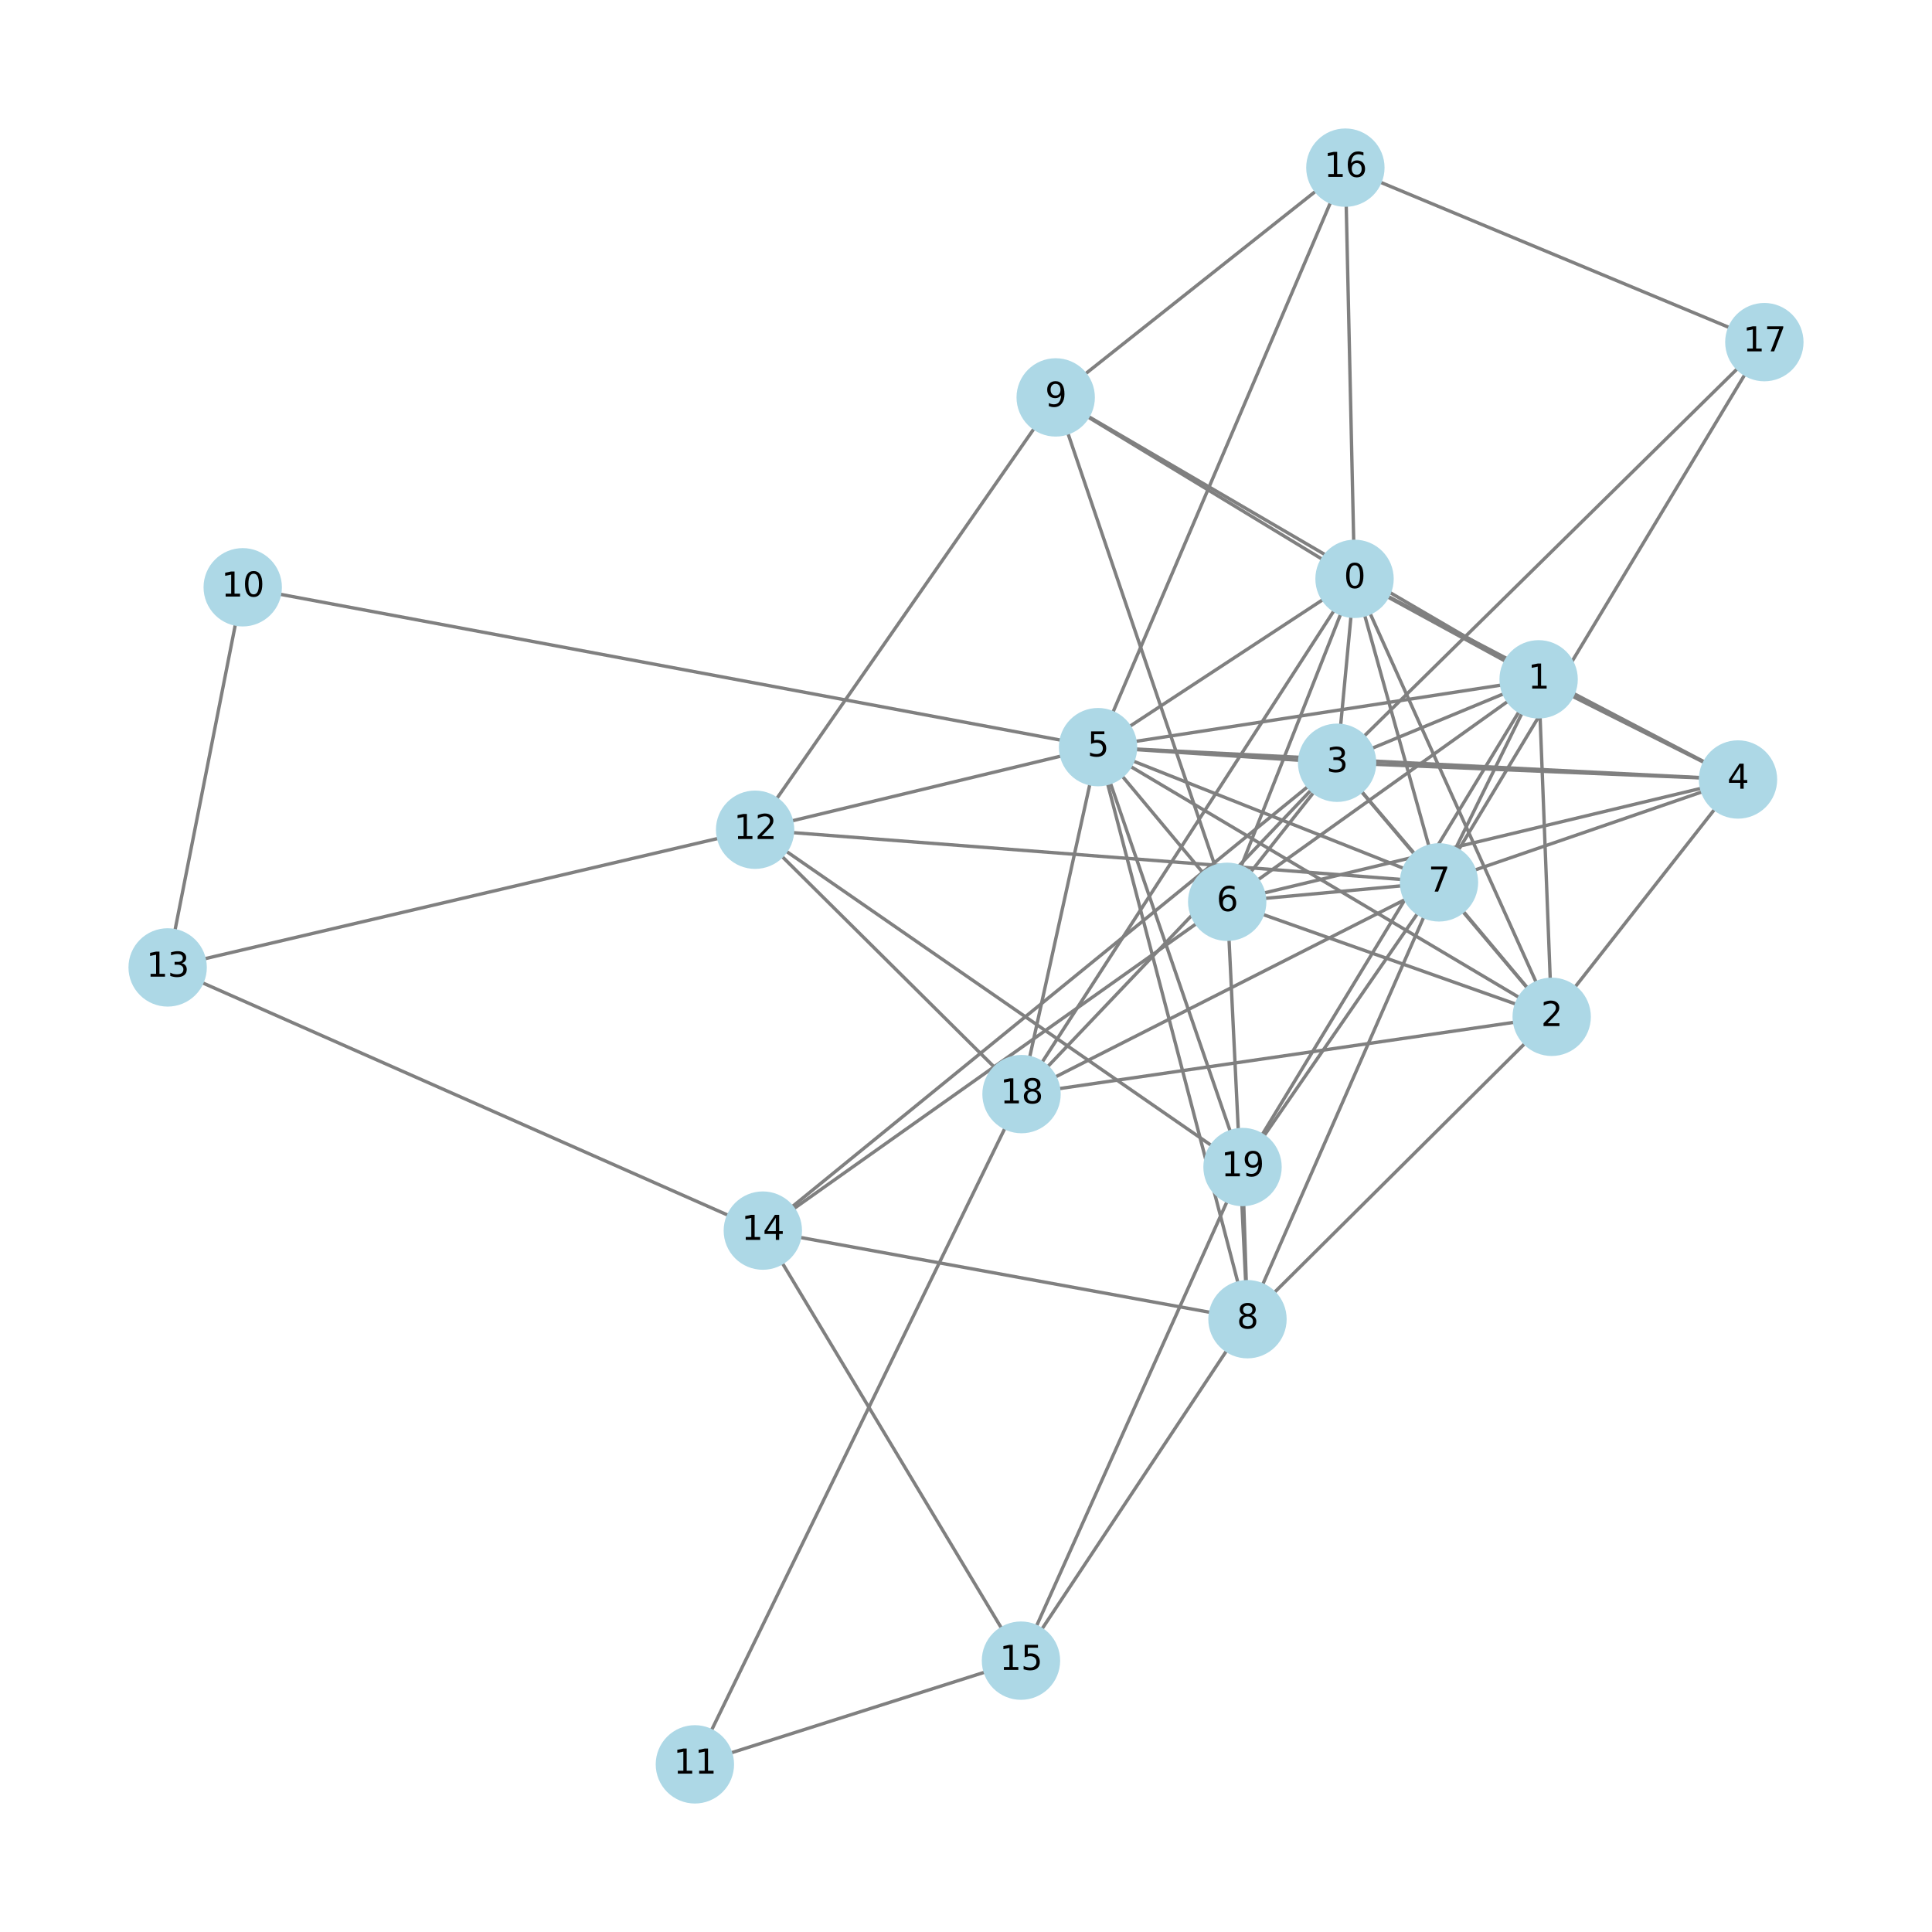 <?xml version="1.0" encoding="utf-8" standalone="no"?>
<!DOCTYPE svg PUBLIC "-//W3C//DTD SVG 1.1//EN"
  "http://www.w3.org/Graphics/SVG/1.1/DTD/svg11.dtd">
<svg xmlns:xlink="http://www.w3.org/1999/xlink" width="576pt" height="576pt" viewBox="0 0 576 576" xmlns="http://www.w3.org/2000/svg" version="1.1">
 <defs>
  <style type="text/css">*{stroke-linejoin: round; stroke-linecap: butt}</style>
 </defs>
 <g id="figure_1">
  <g id="patch_1">
   <path d="M 0 576 
L 576 576 
L 576 0 
L 0 0 
z
" style="fill: #ffffff"/>
  </g>
  <g id="axes_1">
   <g id="LineCollection_1">
    <path d="M 403.838 172.575 
L 458.721 202.53 
" clip-path="url(#pd29195fb5e)" style="fill: none; stroke: #808080"/>
    <path d="M 403.838 172.575 
L 462.615 303.15 
" clip-path="url(#pd29195fb5e)" style="fill: none; stroke: #808080"/>
    <path d="M 403.838 172.575 
L 398.64 227.405 
" clip-path="url(#pd29195fb5e)" style="fill: none; stroke: #808080"/>
    <path d="M 403.838 172.575 
L 518.159 232.394 
" clip-path="url(#pd29195fb5e)" style="fill: none; stroke: #808080"/>
    <path d="M 403.838 172.575 
L 327.367 222.751 
" clip-path="url(#pd29195fb5e)" style="fill: none; stroke: #808080"/>
    <path d="M 403.838 172.575 
L 365.872 268.862 
" clip-path="url(#pd29195fb5e)" style="fill: none; stroke: #808080"/>
    <path d="M 403.838 172.575 
L 429.012 263.067 
" clip-path="url(#pd29195fb5e)" style="fill: none; stroke: #808080"/>
    <path d="M 403.838 172.575 
L 314.744 118.481 
" clip-path="url(#pd29195fb5e)" style="fill: none; stroke: #808080"/>
    <path d="M 403.838 172.575 
L 401.105 49.983 
" clip-path="url(#pd29195fb5e)" style="fill: none; stroke: #808080"/>
    <path d="M 403.838 172.575 
L 304.556 326.192 
" clip-path="url(#pd29195fb5e)" style="fill: none; stroke: #808080"/>
    <path d="M 458.721 202.53 
L 462.615 303.15 
" clip-path="url(#pd29195fb5e)" style="fill: none; stroke: #808080"/>
    <path d="M 458.721 202.53 
L 398.64 227.405 
" clip-path="url(#pd29195fb5e)" style="fill: none; stroke: #808080"/>
    <path d="M 458.721 202.53 
L 518.159 232.394 
" clip-path="url(#pd29195fb5e)" style="fill: none; stroke: #808080"/>
    <path d="M 458.721 202.53 
L 327.367 222.751 
" clip-path="url(#pd29195fb5e)" style="fill: none; stroke: #808080"/>
    <path d="M 458.721 202.53 
L 365.872 268.862 
" clip-path="url(#pd29195fb5e)" style="fill: none; stroke: #808080"/>
    <path d="M 458.721 202.53 
L 429.012 263.067 
" clip-path="url(#pd29195fb5e)" style="fill: none; stroke: #808080"/>
    <path d="M 458.721 202.53 
L 314.744 118.481 
" clip-path="url(#pd29195fb5e)" style="fill: none; stroke: #808080"/>
    <path d="M 458.721 202.53 
L 370.444 347.933 
" clip-path="url(#pd29195fb5e)" style="fill: none; stroke: #808080"/>
    <path d="M 462.615 303.15 
L 398.64 227.405 
" clip-path="url(#pd29195fb5e)" style="fill: none; stroke: #808080"/>
    <path d="M 462.615 303.15 
L 518.159 232.394 
" clip-path="url(#pd29195fb5e)" style="fill: none; stroke: #808080"/>
    <path d="M 462.615 303.15 
L 327.367 222.751 
" clip-path="url(#pd29195fb5e)" style="fill: none; stroke: #808080"/>
    <path d="M 462.615 303.15 
L 365.872 268.862 
" clip-path="url(#pd29195fb5e)" style="fill: none; stroke: #808080"/>
    <path d="M 462.615 303.15 
L 429.012 263.067 
" clip-path="url(#pd29195fb5e)" style="fill: none; stroke: #808080"/>
    <path d="M 462.615 303.15 
L 371.919 393.302 
" clip-path="url(#pd29195fb5e)" style="fill: none; stroke: #808080"/>
    <path d="M 462.615 303.15 
L 304.556 326.192 
" clip-path="url(#pd29195fb5e)" style="fill: none; stroke: #808080"/>
    <path d="M 398.64 227.405 
L 518.159 232.394 
" clip-path="url(#pd29195fb5e)" style="fill: none; stroke: #808080"/>
    <path d="M 398.64 227.405 
L 327.367 222.751 
" clip-path="url(#pd29195fb5e)" style="fill: none; stroke: #808080"/>
    <path d="M 398.64 227.405 
L 365.872 268.862 
" clip-path="url(#pd29195fb5e)" style="fill: none; stroke: #808080"/>
    <path d="M 398.64 227.405 
L 429.012 263.067 
" clip-path="url(#pd29195fb5e)" style="fill: none; stroke: #808080"/>
    <path d="M 398.64 227.405 
L 227.429 366.888 
" clip-path="url(#pd29195fb5e)" style="fill: none; stroke: #808080"/>
    <path d="M 398.64 227.405 
L 526.017 102.001 
" clip-path="url(#pd29195fb5e)" style="fill: none; stroke: #808080"/>
    <path d="M 398.64 227.405 
L 304.556 326.192 
" clip-path="url(#pd29195fb5e)" style="fill: none; stroke: #808080"/>
    <path d="M 518.159 232.394 
L 327.367 222.751 
" clip-path="url(#pd29195fb5e)" style="fill: none; stroke: #808080"/>
    <path d="M 518.159 232.394 
L 365.872 268.862 
" clip-path="url(#pd29195fb5e)" style="fill: none; stroke: #808080"/>
    <path d="M 518.159 232.394 
L 429.012 263.067 
" clip-path="url(#pd29195fb5e)" style="fill: none; stroke: #808080"/>
    <path d="M 327.367 222.751 
L 365.872 268.862 
" clip-path="url(#pd29195fb5e)" style="fill: none; stroke: #808080"/>
    <path d="M 327.367 222.751 
L 429.012 263.067 
" clip-path="url(#pd29195fb5e)" style="fill: none; stroke: #808080"/>
    <path d="M 327.367 222.751 
L 371.919 393.302 
" clip-path="url(#pd29195fb5e)" style="fill: none; stroke: #808080"/>
    <path d="M 327.367 222.751 
L 72.366 175.091 
" clip-path="url(#pd29195fb5e)" style="fill: none; stroke: #808080"/>
    <path d="M 327.367 222.751 
L 225.126 247.372 
" clip-path="url(#pd29195fb5e)" style="fill: none; stroke: #808080"/>
    <path d="M 327.367 222.751 
L 401.105 49.983 
" clip-path="url(#pd29195fb5e)" style="fill: none; stroke: #808080"/>
    <path d="M 327.367 222.751 
L 304.556 326.192 
" clip-path="url(#pd29195fb5e)" style="fill: none; stroke: #808080"/>
    <path d="M 327.367 222.751 
L 370.444 347.933 
" clip-path="url(#pd29195fb5e)" style="fill: none; stroke: #808080"/>
    <path d="M 365.872 268.862 
L 429.012 263.067 
" clip-path="url(#pd29195fb5e)" style="fill: none; stroke: #808080"/>
    <path d="M 365.872 268.862 
L 371.919 393.302 
" clip-path="url(#pd29195fb5e)" style="fill: none; stroke: #808080"/>
    <path d="M 365.872 268.862 
L 314.744 118.481 
" clip-path="url(#pd29195fb5e)" style="fill: none; stroke: #808080"/>
    <path d="M 365.872 268.862 
L 227.429 366.888 
" clip-path="url(#pd29195fb5e)" style="fill: none; stroke: #808080"/>
    <path d="M 429.012 263.067 
L 371.919 393.302 
" clip-path="url(#pd29195fb5e)" style="fill: none; stroke: #808080"/>
    <path d="M 429.012 263.067 
L 225.126 247.372 
" clip-path="url(#pd29195fb5e)" style="fill: none; stroke: #808080"/>
    <path d="M 429.012 263.067 
L 526.017 102.001 
" clip-path="url(#pd29195fb5e)" style="fill: none; stroke: #808080"/>
    <path d="M 429.012 263.067 
L 304.556 326.192 
" clip-path="url(#pd29195fb5e)" style="fill: none; stroke: #808080"/>
    <path d="M 429.012 263.067 
L 370.444 347.933 
" clip-path="url(#pd29195fb5e)" style="fill: none; stroke: #808080"/>
    <path d="M 371.919 393.302 
L 227.429 366.888 
" clip-path="url(#pd29195fb5e)" style="fill: none; stroke: #808080"/>
    <path d="M 371.919 393.302 
L 304.388 495.1 
" clip-path="url(#pd29195fb5e)" style="fill: none; stroke: #808080"/>
    <path d="M 371.919 393.302 
L 370.444 347.933 
" clip-path="url(#pd29195fb5e)" style="fill: none; stroke: #808080"/>
    <path d="M 314.744 118.481 
L 225.126 247.372 
" clip-path="url(#pd29195fb5e)" style="fill: none; stroke: #808080"/>
    <path d="M 314.744 118.481 
L 401.105 49.983 
" clip-path="url(#pd29195fb5e)" style="fill: none; stroke: #808080"/>
    <path d="M 72.366 175.091 
L 49.983 288.424 
" clip-path="url(#pd29195fb5e)" style="fill: none; stroke: #808080"/>
    <path d="M 207.172 526.017 
L 304.388 495.1 
" clip-path="url(#pd29195fb5e)" style="fill: none; stroke: #808080"/>
    <path d="M 207.172 526.017 
L 304.556 326.192 
" clip-path="url(#pd29195fb5e)" style="fill: none; stroke: #808080"/>
    <path d="M 225.126 247.372 
L 49.983 288.424 
" clip-path="url(#pd29195fb5e)" style="fill: none; stroke: #808080"/>
    <path d="M 225.126 247.372 
L 304.556 326.192 
" clip-path="url(#pd29195fb5e)" style="fill: none; stroke: #808080"/>
    <path d="M 225.126 247.372 
L 370.444 347.933 
" clip-path="url(#pd29195fb5e)" style="fill: none; stroke: #808080"/>
    <path d="M 49.983 288.424 
L 227.429 366.888 
" clip-path="url(#pd29195fb5e)" style="fill: none; stroke: #808080"/>
    <path d="M 227.429 366.888 
L 304.388 495.1 
" clip-path="url(#pd29195fb5e)" style="fill: none; stroke: #808080"/>
    <path d="M 304.388 495.1 
L 370.444 347.933 
" clip-path="url(#pd29195fb5e)" style="fill: none; stroke: #808080"/>
    <path d="M 401.105 49.983 
L 526.017 102.001 
" clip-path="url(#pd29195fb5e)" style="fill: none; stroke: #808080"/>
   </g>
   <g id="PathCollection_1">
    <defs>
     <path id="mdf18052f69" d="M 0 11.18 
C 2.965 11.18 5.809 10.002 7.906 7.906 
C 10.002 5.809 11.18 2.965 11.18 0 
C 11.18 -2.965 10.002 -5.809 7.906 -7.906 
C 5.809 -10.002 2.965 -11.18 0 -11.18 
C -2.965 -11.18 -5.809 -10.002 -7.906 -7.906 
C -10.002 -5.809 -11.18 -2.965 -11.18 0 
C -11.18 2.965 -10.002 5.809 -7.906 7.906 
C -5.809 10.002 -2.965 11.18 0 11.18 
z
" style="stroke: #add8e6"/>
    </defs>
    <g clip-path="url(#pd29195fb5e)">
     <use xlink:href="#mdf18052f69" x="403.838" y="172.575" style="fill: #add8e6; stroke: #add8e6"/>
     <use xlink:href="#mdf18052f69" x="458.721" y="202.53" style="fill: #add8e6; stroke: #add8e6"/>
     <use xlink:href="#mdf18052f69" x="462.615" y="303.15" style="fill: #add8e6; stroke: #add8e6"/>
     <use xlink:href="#mdf18052f69" x="398.64" y="227.405" style="fill: #add8e6; stroke: #add8e6"/>
     <use xlink:href="#mdf18052f69" x="518.159" y="232.394" style="fill: #add8e6; stroke: #add8e6"/>
     <use xlink:href="#mdf18052f69" x="327.367" y="222.751" style="fill: #add8e6; stroke: #add8e6"/>
     <use xlink:href="#mdf18052f69" x="365.872" y="268.862" style="fill: #add8e6; stroke: #add8e6"/>
     <use xlink:href="#mdf18052f69" x="429.012" y="263.067" style="fill: #add8e6; stroke: #add8e6"/>
     <use xlink:href="#mdf18052f69" x="371.919" y="393.302" style="fill: #add8e6; stroke: #add8e6"/>
     <use xlink:href="#mdf18052f69" x="314.744" y="118.481" style="fill: #add8e6; stroke: #add8e6"/>
     <use xlink:href="#mdf18052f69" x="72.366" y="175.091" style="fill: #add8e6; stroke: #add8e6"/>
     <use xlink:href="#mdf18052f69" x="207.172" y="526.017" style="fill: #add8e6; stroke: #add8e6"/>
     <use xlink:href="#mdf18052f69" x="225.126" y="247.372" style="fill: #add8e6; stroke: #add8e6"/>
     <use xlink:href="#mdf18052f69" x="49.983" y="288.424" style="fill: #add8e6; stroke: #add8e6"/>
     <use xlink:href="#mdf18052f69" x="227.429" y="366.888" style="fill: #add8e6; stroke: #add8e6"/>
     <use xlink:href="#mdf18052f69" x="304.388" y="495.1" style="fill: #add8e6; stroke: #add8e6"/>
     <use xlink:href="#mdf18052f69" x="401.105" y="49.983" style="fill: #add8e6; stroke: #add8e6"/>
     <use xlink:href="#mdf18052f69" x="526.017" y="102.001" style="fill: #add8e6; stroke: #add8e6"/>
     <use xlink:href="#mdf18052f69" x="304.556" y="326.192" style="fill: #add8e6; stroke: #add8e6"/>
     <use xlink:href="#mdf18052f69" x="370.444" y="347.933" style="fill: #add8e6; stroke: #add8e6"/>
    </g>
   </g>
   <g id="text_1">
    <g clip-path="url(#pd29195fb5e)">
     <!-- 0 -->
     <g transform="translate(400.657 175.334) scale(0.1 -0.1)">
      <defs>
       <path id="DejaVuSans-30" d="M 2034 4250 
Q 1547 4250 1301 3770 
Q 1056 3291 1056 2328 
Q 1056 1369 1301 889 
Q 1547 409 2034 409 
Q 2525 409 2770 889 
Q 3016 1369 3016 2328 
Q 3016 3291 2770 3770 
Q 2525 4250 2034 4250 
z
M 2034 4750 
Q 2819 4750 3233 4129 
Q 3647 3509 3647 2328 
Q 3647 1150 3233 529 
Q 2819 -91 2034 -91 
Q 1250 -91 836 529 
Q 422 1150 422 2328 
Q 422 3509 836 4129 
Q 1250 4750 2034 4750 
z
" transform="scale(0.016)"/>
      </defs>
      <use xlink:href="#DejaVuSans-30"/>
     </g>
    </g>
   </g>
   <g id="text_2">
    <g clip-path="url(#pd29195fb5e)">
     <!-- 1 -->
     <g transform="translate(455.539 205.29) scale(0.1 -0.1)">
      <defs>
       <path id="DejaVuSans-31" d="M 794 531 
L 1825 531 
L 1825 4091 
L 703 3866 
L 703 4441 
L 1819 4666 
L 2450 4666 
L 2450 531 
L 3481 531 
L 3481 0 
L 794 0 
L 794 531 
z
" transform="scale(0.016)"/>
      </defs>
      <use xlink:href="#DejaVuSans-31"/>
     </g>
    </g>
   </g>
   <g id="text_3">
    <g clip-path="url(#pd29195fb5e)">
     <!-- 2 -->
     <g transform="translate(459.434 305.909) scale(0.1 -0.1)">
      <defs>
       <path id="DejaVuSans-32" d="M 1228 531 
L 3431 531 
L 3431 0 
L 469 0 
L 469 531 
Q 828 903 1448 1529 
Q 2069 2156 2228 2338 
Q 2531 2678 2651 2914 
Q 2772 3150 2772 3378 
Q 2772 3750 2511 3984 
Q 2250 4219 1831 4219 
Q 1534 4219 1204 4116 
Q 875 4013 500 3803 
L 500 4441 
Q 881 4594 1212 4672 
Q 1544 4750 1819 4750 
Q 2544 4750 2975 4387 
Q 3406 4025 3406 3419 
Q 3406 3131 3298 2873 
Q 3191 2616 2906 2266 
Q 2828 2175 2409 1742 
Q 1991 1309 1228 531 
z
" transform="scale(0.016)"/>
      </defs>
      <use xlink:href="#DejaVuSans-32"/>
     </g>
    </g>
   </g>
   <g id="text_4">
    <g clip-path="url(#pd29195fb5e)">
     <!-- 3 -->
     <g transform="translate(395.459 230.165) scale(0.1 -0.1)">
      <defs>
       <path id="DejaVuSans-33" d="M 2597 2516 
Q 3050 2419 3304 2112 
Q 3559 1806 3559 1356 
Q 3559 666 3084 287 
Q 2609 -91 1734 -91 
Q 1441 -91 1130 -33 
Q 819 25 488 141 
L 488 750 
Q 750 597 1062 519 
Q 1375 441 1716 441 
Q 2309 441 2620 675 
Q 2931 909 2931 1356 
Q 2931 1769 2642 2001 
Q 2353 2234 1838 2234 
L 1294 2234 
L 1294 2753 
L 1863 2753 
Q 2328 2753 2575 2939 
Q 2822 3125 2822 3475 
Q 2822 3834 2567 4026 
Q 2313 4219 1838 4219 
Q 1578 4219 1281 4162 
Q 984 4106 628 3988 
L 628 4550 
Q 988 4650 1302 4700 
Q 1616 4750 1894 4750 
Q 2613 4750 3031 4423 
Q 3450 4097 3450 3541 
Q 3450 3153 3228 2886 
Q 3006 2619 2597 2516 
z
" transform="scale(0.016)"/>
      </defs>
      <use xlink:href="#DejaVuSans-33"/>
     </g>
    </g>
   </g>
   <g id="text_5">
    <g clip-path="url(#pd29195fb5e)">
     <!-- 4 -->
     <g transform="translate(514.977 235.154) scale(0.1 -0.1)">
      <defs>
       <path id="DejaVuSans-34" d="M 2419 4116 
L 825 1625 
L 2419 1625 
L 2419 4116 
z
M 2253 4666 
L 3047 4666 
L 3047 1625 
L 3713 1625 
L 3713 1100 
L 3047 1100 
L 3047 0 
L 2419 0 
L 2419 1100 
L 313 1100 
L 313 1709 
L 2253 4666 
z
" transform="scale(0.016)"/>
      </defs>
      <use xlink:href="#DejaVuSans-34"/>
     </g>
    </g>
   </g>
   <g id="text_6">
    <g clip-path="url(#pd29195fb5e)">
     <!-- 5 -->
     <g transform="translate(324.186 225.51) scale(0.1 -0.1)">
      <defs>
       <path id="DejaVuSans-35" d="M 691 4666 
L 3169 4666 
L 3169 4134 
L 1269 4134 
L 1269 2991 
Q 1406 3038 1543 3061 
Q 1681 3084 1819 3084 
Q 2600 3084 3056 2656 
Q 3513 2228 3513 1497 
Q 3513 744 3044 326 
Q 2575 -91 1722 -91 
Q 1428 -91 1123 -41 
Q 819 9 494 109 
L 494 744 
Q 775 591 1075 516 
Q 1375 441 1709 441 
Q 2250 441 2565 725 
Q 2881 1009 2881 1497 
Q 2881 1984 2565 2268 
Q 2250 2553 1709 2553 
Q 1456 2553 1204 2497 
Q 953 2441 691 2322 
L 691 4666 
z
" transform="scale(0.016)"/>
      </defs>
      <use xlink:href="#DejaVuSans-35"/>
     </g>
    </g>
   </g>
   <g id="text_7">
    <g clip-path="url(#pd29195fb5e)">
     <!-- 6 -->
     <g transform="translate(362.691 271.621) scale(0.1 -0.1)">
      <defs>
       <path id="DejaVuSans-36" d="M 2113 2584 
Q 1688 2584 1439 2293 
Q 1191 2003 1191 1497 
Q 1191 994 1439 701 
Q 1688 409 2113 409 
Q 2538 409 2786 701 
Q 3034 994 3034 1497 
Q 3034 2003 2786 2293 
Q 2538 2584 2113 2584 
z
M 3366 4563 
L 3366 3988 
Q 3128 4100 2886 4159 
Q 2644 4219 2406 4219 
Q 1781 4219 1451 3797 
Q 1122 3375 1075 2522 
Q 1259 2794 1537 2939 
Q 1816 3084 2150 3084 
Q 2853 3084 3261 2657 
Q 3669 2231 3669 1497 
Q 3669 778 3244 343 
Q 2819 -91 2113 -91 
Q 1303 -91 875 529 
Q 447 1150 447 2328 
Q 447 3434 972 4092 
Q 1497 4750 2381 4750 
Q 2619 4750 2861 4703 
Q 3103 4656 3366 4563 
z
" transform="scale(0.016)"/>
      </defs>
      <use xlink:href="#DejaVuSans-36"/>
     </g>
    </g>
   </g>
   <g id="text_8">
    <g clip-path="url(#pd29195fb5e)">
     <!-- 7 -->
     <g transform="translate(425.83 265.827) scale(0.1 -0.1)">
      <defs>
       <path id="DejaVuSans-37" d="M 525 4666 
L 3525 4666 
L 3525 4397 
L 1831 0 
L 1172 0 
L 2766 4134 
L 525 4134 
L 525 4666 
z
" transform="scale(0.016)"/>
      </defs>
      <use xlink:href="#DejaVuSans-37"/>
     </g>
    </g>
   </g>
   <g id="text_9">
    <g clip-path="url(#pd29195fb5e)">
     <!-- 8 -->
     <g transform="translate(368.738 396.062) scale(0.1 -0.1)">
      <defs>
       <path id="DejaVuSans-38" d="M 2034 2216 
Q 1584 2216 1326 1975 
Q 1069 1734 1069 1313 
Q 1069 891 1326 650 
Q 1584 409 2034 409 
Q 2484 409 2743 651 
Q 3003 894 3003 1313 
Q 3003 1734 2745 1975 
Q 2488 2216 2034 2216 
z
M 1403 2484 
Q 997 2584 770 2862 
Q 544 3141 544 3541 
Q 544 4100 942 4425 
Q 1341 4750 2034 4750 
Q 2731 4750 3128 4425 
Q 3525 4100 3525 3541 
Q 3525 3141 3298 2862 
Q 3072 2584 2669 2484 
Q 3125 2378 3379 2068 
Q 3634 1759 3634 1313 
Q 3634 634 3220 271 
Q 2806 -91 2034 -91 
Q 1263 -91 848 271 
Q 434 634 434 1313 
Q 434 1759 690 2068 
Q 947 2378 1403 2484 
z
M 1172 3481 
Q 1172 3119 1398 2916 
Q 1625 2713 2034 2713 
Q 2441 2713 2670 2916 
Q 2900 3119 2900 3481 
Q 2900 3844 2670 4047 
Q 2441 4250 2034 4250 
Q 1625 4250 1398 4047 
Q 1172 3844 1172 3481 
z
" transform="scale(0.016)"/>
      </defs>
      <use xlink:href="#DejaVuSans-38"/>
     </g>
    </g>
   </g>
   <g id="text_10">
    <g clip-path="url(#pd29195fb5e)">
     <!-- 9 -->
     <g transform="translate(311.562 121.24) scale(0.1 -0.1)">
      <defs>
       <path id="DejaVuSans-39" d="M 703 97 
L 703 672 
Q 941 559 1184 500 
Q 1428 441 1663 441 
Q 2288 441 2617 861 
Q 2947 1281 2994 2138 
Q 2813 1869 2534 1725 
Q 2256 1581 1919 1581 
Q 1219 1581 811 2004 
Q 403 2428 403 3163 
Q 403 3881 828 4315 
Q 1253 4750 1959 4750 
Q 2769 4750 3195 4129 
Q 3622 3509 3622 2328 
Q 3622 1225 3098 567 
Q 2575 -91 1691 -91 
Q 1453 -91 1209 -44 
Q 966 3 703 97 
z
M 1959 2075 
Q 2384 2075 2632 2365 
Q 2881 2656 2881 3163 
Q 2881 3666 2632 3958 
Q 2384 4250 1959 4250 
Q 1534 4250 1286 3958 
Q 1038 3666 1038 3163 
Q 1038 2656 1286 2365 
Q 1534 2075 1959 2075 
z
" transform="scale(0.016)"/>
      </defs>
      <use xlink:href="#DejaVuSans-39"/>
     </g>
    </g>
   </g>
   <g id="text_11">
    <g clip-path="url(#pd29195fb5e)">
     <!-- 10 -->
     <g transform="translate(66.004 177.85) scale(0.1 -0.1)">
      <use xlink:href="#DejaVuSans-31"/>
      <use xlink:href="#DejaVuSans-30" x="63.623"/>
     </g>
    </g>
   </g>
   <g id="text_12">
    <g clip-path="url(#pd29195fb5e)">
     <!-- 11 -->
     <g transform="translate(200.809 528.776) scale(0.1 -0.1)">
      <use xlink:href="#DejaVuSans-31"/>
      <use xlink:href="#DejaVuSans-31" x="63.623"/>
     </g>
    </g>
   </g>
   <g id="text_13">
    <g clip-path="url(#pd29195fb5e)">
     <!-- 12 -->
     <g transform="translate(218.763 250.131) scale(0.1 -0.1)">
      <use xlink:href="#DejaVuSans-31"/>
      <use xlink:href="#DejaVuSans-32" x="63.623"/>
     </g>
    </g>
   </g>
   <g id="text_14">
    <g clip-path="url(#pd29195fb5e)">
     <!-- 13 -->
     <g transform="translate(43.621 291.183) scale(0.1 -0.1)">
      <use xlink:href="#DejaVuSans-31"/>
      <use xlink:href="#DejaVuSans-33" x="63.623"/>
     </g>
    </g>
   </g>
   <g id="text_15">
    <g clip-path="url(#pd29195fb5e)">
     <!-- 14 -->
     <g transform="translate(221.067 369.648) scale(0.1 -0.1)">
      <use xlink:href="#DejaVuSans-31"/>
      <use xlink:href="#DejaVuSans-34" x="63.623"/>
     </g>
    </g>
   </g>
   <g id="text_16">
    <g clip-path="url(#pd29195fb5e)">
     <!-- 15 -->
     <g transform="translate(298.026 497.859) scale(0.1 -0.1)">
      <use xlink:href="#DejaVuSans-31"/>
      <use xlink:href="#DejaVuSans-35" x="63.623"/>
     </g>
    </g>
   </g>
   <g id="text_17">
    <g clip-path="url(#pd29195fb5e)">
     <!-- 16 -->
     <g transform="translate(394.743 52.743) scale(0.1 -0.1)">
      <use xlink:href="#DejaVuSans-31"/>
      <use xlink:href="#DejaVuSans-36" x="63.623"/>
     </g>
    </g>
   </g>
   <g id="text_18">
    <g clip-path="url(#pd29195fb5e)">
     <!-- 17 -->
     <g transform="translate(519.654 104.76) scale(0.1 -0.1)">
      <use xlink:href="#DejaVuSans-31"/>
      <use xlink:href="#DejaVuSans-37" x="63.623"/>
     </g>
    </g>
   </g>
   <g id="text_19">
    <g clip-path="url(#pd29195fb5e)">
     <!-- 18 -->
     <g transform="translate(298.194 328.951) scale(0.1 -0.1)">
      <use xlink:href="#DejaVuSans-31"/>
      <use xlink:href="#DejaVuSans-38" x="63.623"/>
     </g>
    </g>
   </g>
   <g id="text_20">
    <g clip-path="url(#pd29195fb5e)">
     <!-- 19 -->
     <g transform="translate(364.082 350.692) scale(0.1 -0.1)">
      <use xlink:href="#DejaVuSans-31"/>
      <use xlink:href="#DejaVuSans-39" x="63.623"/>
     </g>
    </g>
   </g>
   <g id="text_21">
    <!-- Graph Representation -->
    <g transform="translate(222.124 -6) scale(0.12 -0.12)">
     <defs>
      <path id="DejaVuSans-47" d="M 3809 666 
L 3809 1919 
L 2778 1919 
L 2778 2438 
L 4434 2438 
L 4434 434 
Q 4069 175 3628 42 
Q 3188 -91 2688 -91 
Q 1594 -91 976 548 
Q 359 1188 359 2328 
Q 359 3472 976 4111 
Q 1594 4750 2688 4750 
Q 3144 4750 3555 4637 
Q 3966 4525 4313 4306 
L 4313 3634 
Q 3963 3931 3569 4081 
Q 3175 4231 2741 4231 
Q 1884 4231 1454 3753 
Q 1025 3275 1025 2328 
Q 1025 1384 1454 906 
Q 1884 428 2741 428 
Q 3075 428 3337 486 
Q 3600 544 3809 666 
z
" transform="scale(0.016)"/>
      <path id="DejaVuSans-72" d="M 2631 2963 
Q 2534 3019 2420 3045 
Q 2306 3072 2169 3072 
Q 1681 3072 1420 2755 
Q 1159 2438 1159 1844 
L 1159 0 
L 581 0 
L 581 3500 
L 1159 3500 
L 1159 2956 
Q 1341 3275 1631 3429 
Q 1922 3584 2338 3584 
Q 2397 3584 2469 3576 
Q 2541 3569 2628 3553 
L 2631 2963 
z
" transform="scale(0.016)"/>
      <path id="DejaVuSans-61" d="M 2194 1759 
Q 1497 1759 1228 1600 
Q 959 1441 959 1056 
Q 959 750 1161 570 
Q 1363 391 1709 391 
Q 2188 391 2477 730 
Q 2766 1069 2766 1631 
L 2766 1759 
L 2194 1759 
z
M 3341 1997 
L 3341 0 
L 2766 0 
L 2766 531 
Q 2569 213 2275 61 
Q 1981 -91 1556 -91 
Q 1019 -91 701 211 
Q 384 513 384 1019 
Q 384 1609 779 1909 
Q 1175 2209 1959 2209 
L 2766 2209 
L 2766 2266 
Q 2766 2663 2505 2880 
Q 2244 3097 1772 3097 
Q 1472 3097 1187 3025 
Q 903 2953 641 2809 
L 641 3341 
Q 956 3463 1253 3523 
Q 1550 3584 1831 3584 
Q 2591 3584 2966 3190 
Q 3341 2797 3341 1997 
z
" transform="scale(0.016)"/>
      <path id="DejaVuSans-70" d="M 1159 525 
L 1159 -1331 
L 581 -1331 
L 581 3500 
L 1159 3500 
L 1159 2969 
Q 1341 3281 1617 3432 
Q 1894 3584 2278 3584 
Q 2916 3584 3314 3078 
Q 3713 2572 3713 1747 
Q 3713 922 3314 415 
Q 2916 -91 2278 -91 
Q 1894 -91 1617 61 
Q 1341 213 1159 525 
z
M 3116 1747 
Q 3116 2381 2855 2742 
Q 2594 3103 2138 3103 
Q 1681 3103 1420 2742 
Q 1159 2381 1159 1747 
Q 1159 1113 1420 752 
Q 1681 391 2138 391 
Q 2594 391 2855 752 
Q 3116 1113 3116 1747 
z
" transform="scale(0.016)"/>
      <path id="DejaVuSans-68" d="M 3513 2113 
L 3513 0 
L 2938 0 
L 2938 2094 
Q 2938 2591 2744 2837 
Q 2550 3084 2163 3084 
Q 1697 3084 1428 2787 
Q 1159 2491 1159 1978 
L 1159 0 
L 581 0 
L 581 4863 
L 1159 4863 
L 1159 2956 
Q 1366 3272 1645 3428 
Q 1925 3584 2291 3584 
Q 2894 3584 3203 3211 
Q 3513 2838 3513 2113 
z
" transform="scale(0.016)"/>
      <path id="DejaVuSans-20" transform="scale(0.016)"/>
      <path id="DejaVuSans-52" d="M 2841 2188 
Q 3044 2119 3236 1894 
Q 3428 1669 3622 1275 
L 4263 0 
L 3584 0 
L 2988 1197 
Q 2756 1666 2539 1819 
Q 2322 1972 1947 1972 
L 1259 1972 
L 1259 0 
L 628 0 
L 628 4666 
L 2053 4666 
Q 2853 4666 3247 4331 
Q 3641 3997 3641 3322 
Q 3641 2881 3436 2590 
Q 3231 2300 2841 2188 
z
M 1259 4147 
L 1259 2491 
L 2053 2491 
Q 2509 2491 2742 2702 
Q 2975 2913 2975 3322 
Q 2975 3731 2742 3939 
Q 2509 4147 2053 4147 
L 1259 4147 
z
" transform="scale(0.016)"/>
      <path id="DejaVuSans-65" d="M 3597 1894 
L 3597 1613 
L 953 1613 
Q 991 1019 1311 708 
Q 1631 397 2203 397 
Q 2534 397 2845 478 
Q 3156 559 3463 722 
L 3463 178 
Q 3153 47 2828 -22 
Q 2503 -91 2169 -91 
Q 1331 -91 842 396 
Q 353 884 353 1716 
Q 353 2575 817 3079 
Q 1281 3584 2069 3584 
Q 2775 3584 3186 3129 
Q 3597 2675 3597 1894 
z
M 3022 2063 
Q 3016 2534 2758 2815 
Q 2500 3097 2075 3097 
Q 1594 3097 1305 2825 
Q 1016 2553 972 2059 
L 3022 2063 
z
" transform="scale(0.016)"/>
      <path id="DejaVuSans-73" d="M 2834 3397 
L 2834 2853 
Q 2591 2978 2328 3040 
Q 2066 3103 1784 3103 
Q 1356 3103 1142 2972 
Q 928 2841 928 2578 
Q 928 2378 1081 2264 
Q 1234 2150 1697 2047 
L 1894 2003 
Q 2506 1872 2764 1633 
Q 3022 1394 3022 966 
Q 3022 478 2636 193 
Q 2250 -91 1575 -91 
Q 1294 -91 989 -36 
Q 684 19 347 128 
L 347 722 
Q 666 556 975 473 
Q 1284 391 1588 391 
Q 1994 391 2212 530 
Q 2431 669 2431 922 
Q 2431 1156 2273 1281 
Q 2116 1406 1581 1522 
L 1381 1569 
Q 847 1681 609 1914 
Q 372 2147 372 2553 
Q 372 3047 722 3315 
Q 1072 3584 1716 3584 
Q 2034 3584 2315 3537 
Q 2597 3491 2834 3397 
z
" transform="scale(0.016)"/>
      <path id="DejaVuSans-6e" d="M 3513 2113 
L 3513 0 
L 2938 0 
L 2938 2094 
Q 2938 2591 2744 2837 
Q 2550 3084 2163 3084 
Q 1697 3084 1428 2787 
Q 1159 2491 1159 1978 
L 1159 0 
L 581 0 
L 581 3500 
L 1159 3500 
L 1159 2956 
Q 1366 3272 1645 3428 
Q 1925 3584 2291 3584 
Q 2894 3584 3203 3211 
Q 3513 2838 3513 2113 
z
" transform="scale(0.016)"/>
      <path id="DejaVuSans-74" d="M 1172 4494 
L 1172 3500 
L 2356 3500 
L 2356 3053 
L 1172 3053 
L 1172 1153 
Q 1172 725 1289 603 
Q 1406 481 1766 481 
L 2356 481 
L 2356 0 
L 1766 0 
Q 1100 0 847 248 
Q 594 497 594 1153 
L 594 3053 
L 172 3053 
L 172 3500 
L 594 3500 
L 594 4494 
L 1172 4494 
z
" transform="scale(0.016)"/>
      <path id="DejaVuSans-69" d="M 603 3500 
L 1178 3500 
L 1178 0 
L 603 0 
L 603 3500 
z
M 603 4863 
L 1178 4863 
L 1178 4134 
L 603 4134 
L 603 4863 
z
" transform="scale(0.016)"/>
      <path id="DejaVuSans-6f" d="M 1959 3097 
Q 1497 3097 1228 2736 
Q 959 2375 959 1747 
Q 959 1119 1226 758 
Q 1494 397 1959 397 
Q 2419 397 2687 759 
Q 2956 1122 2956 1747 
Q 2956 2369 2687 2733 
Q 2419 3097 1959 3097 
z
M 1959 3584 
Q 2709 3584 3137 3096 
Q 3566 2609 3566 1747 
Q 3566 888 3137 398 
Q 2709 -91 1959 -91 
Q 1206 -91 779 398 
Q 353 888 353 1747 
Q 353 2609 779 3096 
Q 1206 3584 1959 3584 
z
" transform="scale(0.016)"/>
     </defs>
     <use xlink:href="#DejaVuSans-47"/>
     <use xlink:href="#DejaVuSans-72" x="77.49"/>
     <use xlink:href="#DejaVuSans-61" x="118.604"/>
     <use xlink:href="#DejaVuSans-70" x="179.883"/>
     <use xlink:href="#DejaVuSans-68" x="243.359"/>
     <use xlink:href="#DejaVuSans-20" x="306.738"/>
     <use xlink:href="#DejaVuSans-52" x="338.525"/>
     <use xlink:href="#DejaVuSans-65" x="403.508"/>
     <use xlink:href="#DejaVuSans-70" x="465.031"/>
     <use xlink:href="#DejaVuSans-72" x="528.508"/>
     <use xlink:href="#DejaVuSans-65" x="567.371"/>
     <use xlink:href="#DejaVuSans-73" x="628.895"/>
     <use xlink:href="#DejaVuSans-65" x="680.994"/>
     <use xlink:href="#DejaVuSans-6e" x="742.518"/>
     <use xlink:href="#DejaVuSans-74" x="805.896"/>
     <use xlink:href="#DejaVuSans-61" x="845.105"/>
     <use xlink:href="#DejaVuSans-74" x="906.385"/>
     <use xlink:href="#DejaVuSans-69" x="945.594"/>
     <use xlink:href="#DejaVuSans-6f" x="973.377"/>
     <use xlink:href="#DejaVuSans-6e" x="1034.559"/>
    </g>
   </g>
  </g>
 </g>
 <defs>
  <clipPath id="pd29195fb5e">
   <rect x="0" y="0" width="576" height="576"/>
  </clipPath>
 </defs>
</svg>

